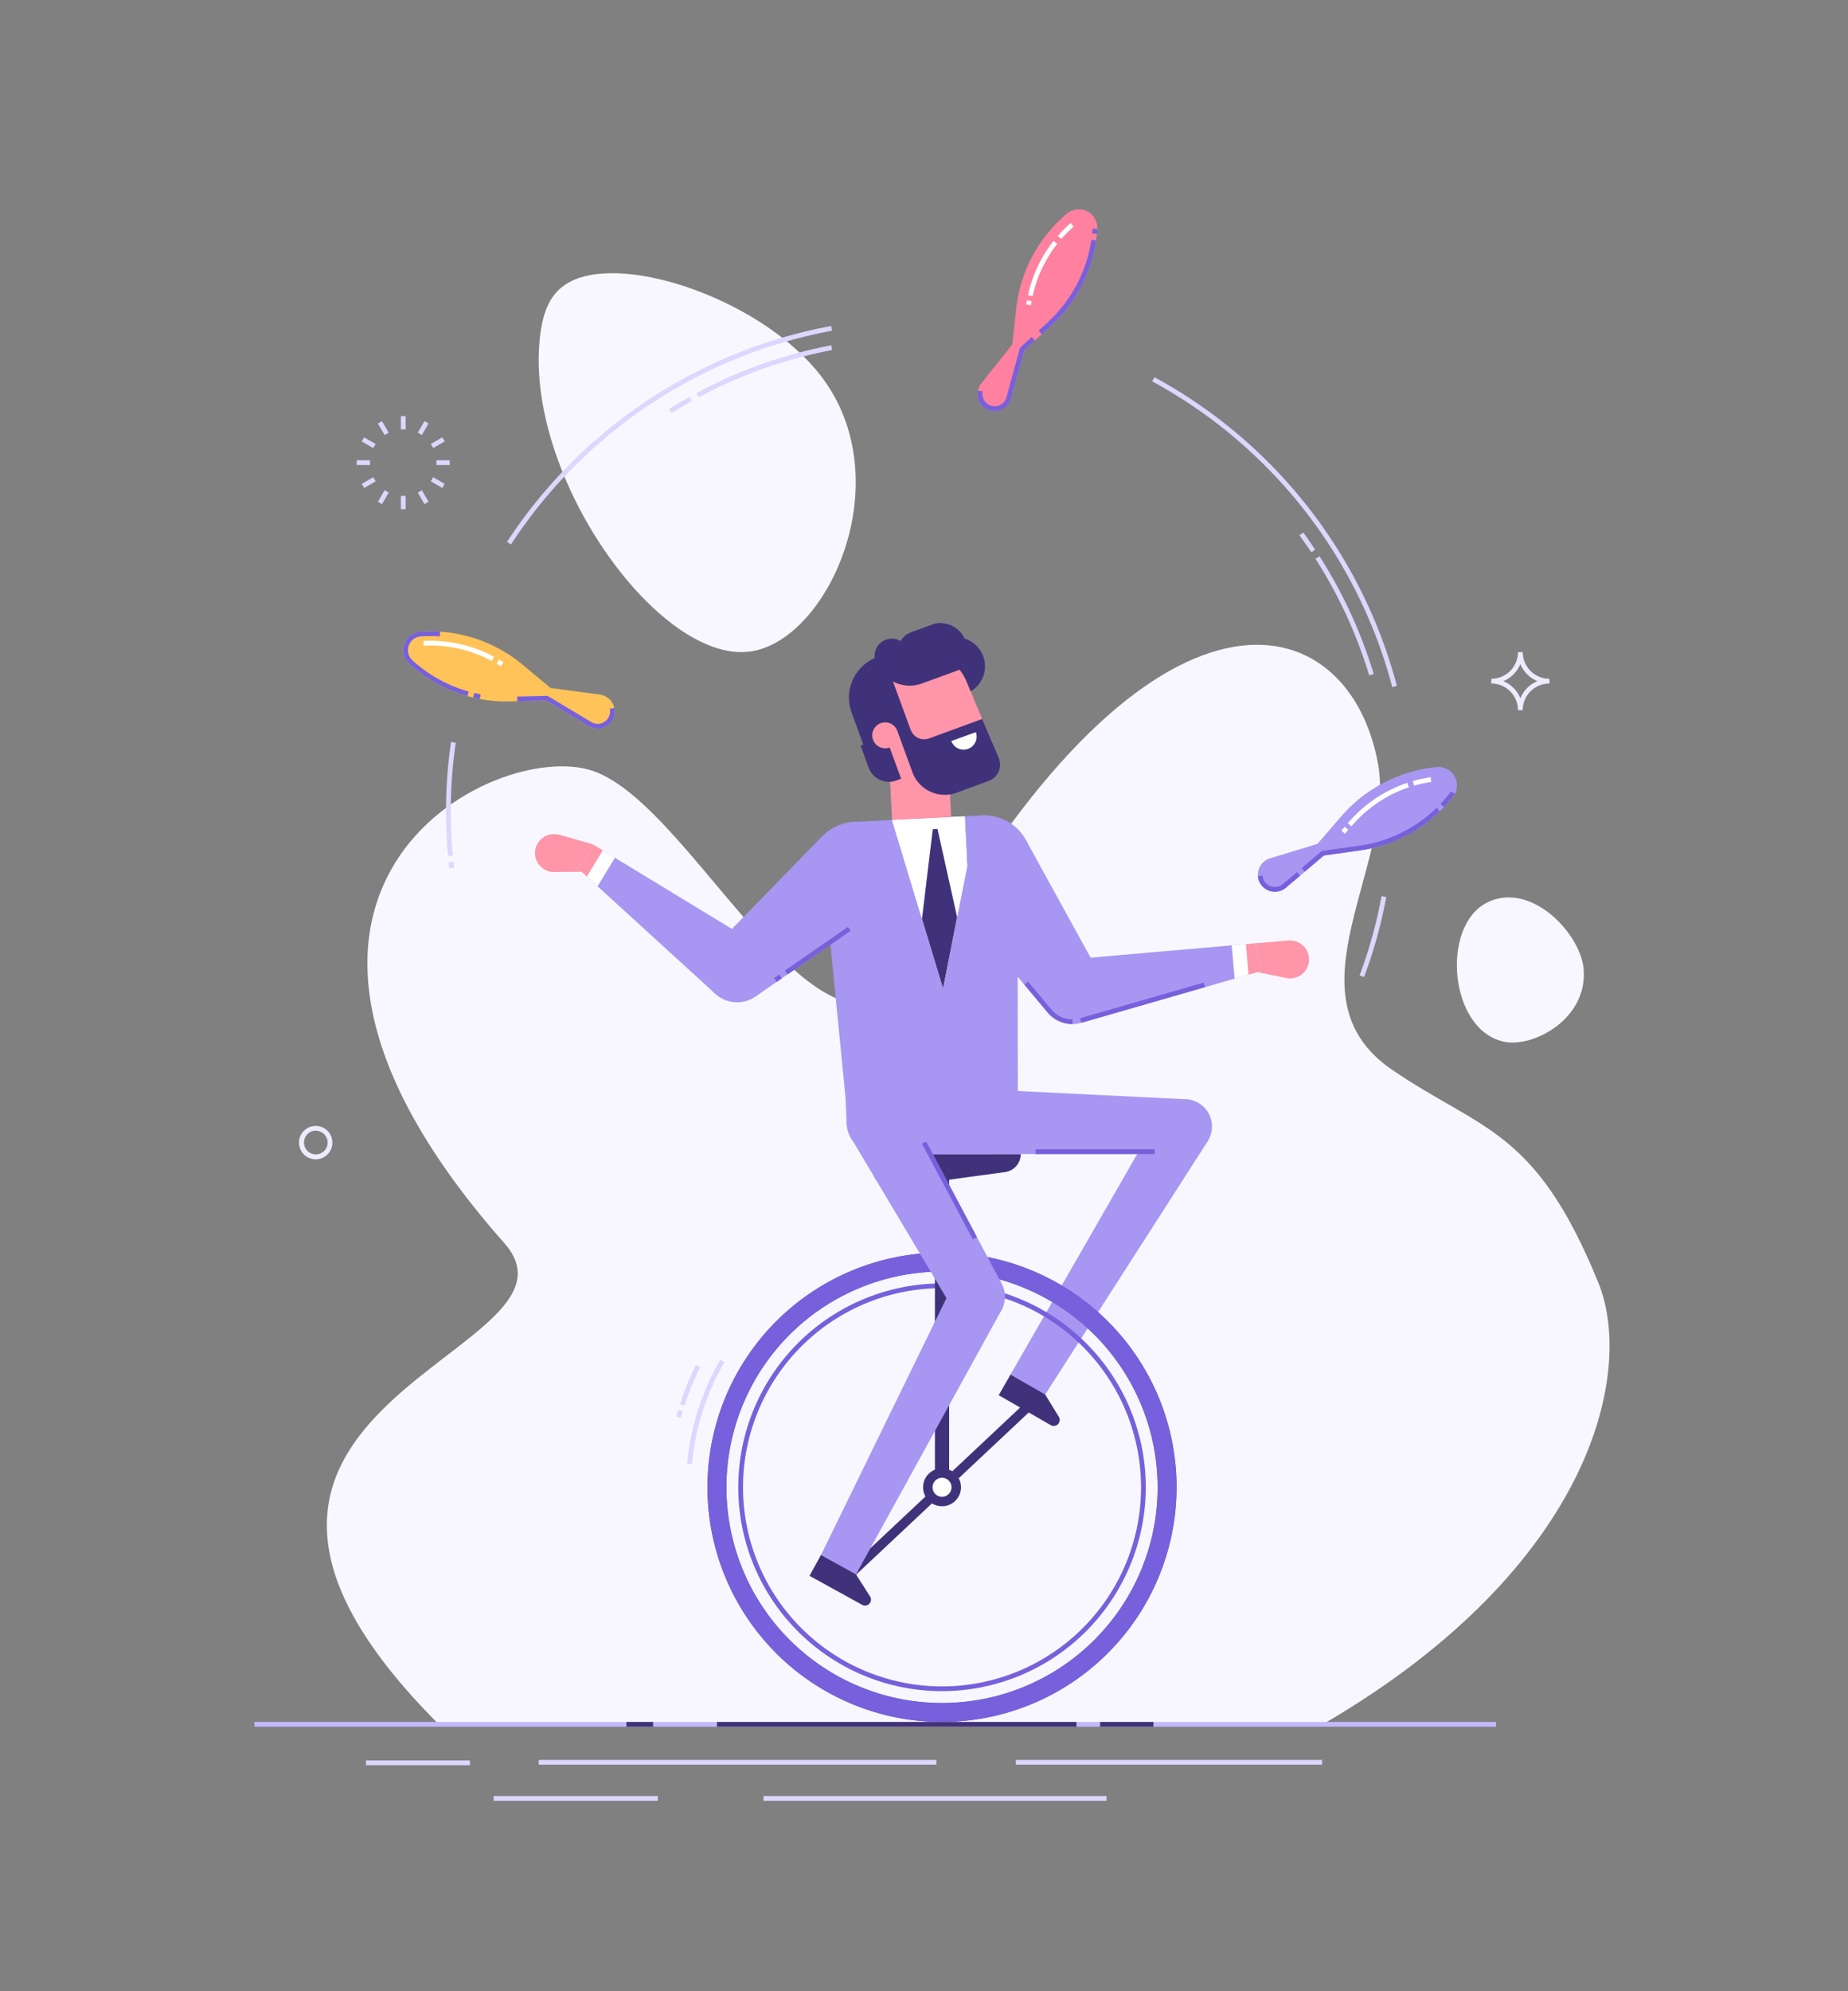 <svg id="_ÎÓÈ_1" data-name="—ÎÓÈ_1" xmlns="http://www.w3.org/2000/svg" viewBox="0 0 780 840"><rect x="0" y="0" width="780" height="840" fill="#808080" stroke="none"/><defs><style>.cls-1{fill:#f8f7ff}.cls-2{fill:#ddd6ff}.cls-4{fill:#40327a}.cls-5{fill:#a796f2}.cls-6{fill:#7760db}.cls-7{fill:#ff95a9}.cls-8{fill:#fff}</style></defs><path class="cls-1" d="M185.22 727.42H558.3C672 661.27 690 578.89 674.62 541.09c-26.65-65.41-49.43-64-87.23-89.93-45.45-31.19 2.16-86.66-5.82-129.3-12.65-67.68-94.52-88.33-190.3 81-40.37 71.38-95.73-61.93-140.87-77.6-41.91-14.54-168.4 51.17-37.56 199.12 41.66 47.1-163.72 66.93-27.62 203.04z"/><path class="cls-2" d="M169.2 175.54h2v5.61h-2zm0 33.66h2v5.61h-2z"/><path class="cls-2" transform="rotate(-30 161.772 180.587)" d="M160.78 177.79h2v5.61h-2z"/><path class="cls-2" transform="rotate(-30 178.601 209.736)" d="M177.61 206.94h2v5.61h-2z"/><path class="cls-2" transform="rotate(-60 155.627 186.766)" d="M154.62 183.95h2v5.61h-2z"/><path class="cls-2" transform="rotate(-60 184.77 203.59)" d="M183.77 200.78h2v5.61h-2z"/><path class="cls-2" d="M150.56 194.17h5.61v2h-5.61zm33.66 0h5.61v2h-5.61z"/><path class="cls-2" transform="rotate(-30 155.612 203.576)" d="M152.82 202.59h5.61v2h-5.61z"/><path class="cls-2" transform="rotate(-30 184.761 186.747)" d="M181.97 185.76h5.61v2h-5.61z"/><path class="cls-2" transform="rotate(-60.01 161.767 209.74)" d="M158.98 208.75h5.61v2h-5.61z"/><path class="cls-2" transform="rotate(-60.01 178.597 180.595)" d="M175.81 179.6h5.61v2h-5.61z"/><path d="M642.71 299.6h-2a11.27 11.27 0 0 0-11.25-11.26v-2a11.27 11.27 0 0 0 11.25-11.25h2A11.27 11.27 0 0 0 654 286.34v2a11.27 11.27 0 0 0-11.29 11.26zm-8.2-12.26a13.32 13.32 0 0 1 7.2 7.21 13.34 13.34 0 0 1 7.21-7.21 13.32 13.32 0 0 1-7.21-7.2 13.3 13.3 0 0 1-7.2 7.2zM133.3 489.07a7.05 7.05 0 1 1 7-7.05 7.06 7.06 0 0 1-7 7.05zm0-12.1a5 5 0 1 0 5 5 5.06 5.06 0 0 0-5-4.97z" fill="#eeebff"/><path class="cls-1" d="M227.88 142.39c1.26-11.36 4.57-19.1 12.43-23.36 23.32-12.64 81.82 7.87 106.15 39.51 33.92 44.14 3 112-30 116.33-38.31 5.04-95.06-73.87-88.58-132.48zm399.77 238.36c18.4-9.26 39.47 13 40.76 28 1.81 20.86-20.77 33-33.07 30.79-23.64-4.28-27.51-48.82-7.69-58.79z"/><path class="cls-4" transform="rotate(-43.2 395.509 629.431)" d="M340.03 627.44h110.95v4H340.03z"/><path class="cls-5" d="M441.13 588.3a8.44 8.44 0 1 1-3.13-11.52 8.44 8.44 0 0 1 3.13 11.52z"/><path class="cls-5" d="M426.5 579.89l63.46-110.39 20.05 11.52-68.88 107.28-14.63-8.41z"/><path class="cls-4" d="M443.52 601.21l-22-12.65 5-8.67 14.64 8.41 5.77 9.42a2.5 2.5 0 0 1 0 2.56 2.51 2.51 0 0 1-3.41.93z"/><path class="cls-6" d="M397.61 726.41a99 99 0 1 1 99-99 99.11 99.11 0 0 1-99 99zm0-190a91 91 0 1 0 91 91 91.1 91.1 0 0 0-91-91z"/><path class="cls-6" d="M397.61 713.41a86 86 0 1 1 86-86 86.1 86.1 0 0 1-86 86zm0-170a84 84 0 1 0 84 84 84.09 84.09 0 0 0-84-84z"/><path class="cls-2" d="M288.92 593l-1.9-.6a115.55 115.55 0 0 1 6.74-16.63l1.79.89a114.33 114.33 0 0 0-6.63 16.34zm-1.49 5.1l-1.93-.51c.25-1 .51-1.9.79-2.84l1.92.57c-.27.92-.53 1.85-.78 2.78zm4.63 19.47l-2-.18A106.67 106.67 0 0 1 304 573.65l1.73 1a104.69 104.69 0 0 0-13.67 42.92z"/><path class="cls-6" d="M397.61 726.41a99 99 0 1 1 99-99 99.11 99.11 0 0 1-99 99zm0-190a91 91 0 1 0 91 91 91.1 91.1 0 0 0-91-91z"/><path class="cls-4" d="M394.61 494.98h6v138.73h-6z"/><path class="cls-4" d="M377.1 500.86l47.1-6.41a7.68 7.68 0 0 0 6.64-7.61h-62.46v6.41a7.68 7.68 0 0 0 8.72 7.61z"/><path class="cls-7" d="M552.36 406.33a8 8 0 1 1-6.24-9.43 8 8 0 0 1 6.24 9.43z"/><path class="cls-7" d="M536.3 405.11a6 6 0 1 0-7.08 4.68 6 6 0 0 0 7.08-4.68z"/><path class="cls-7" d="M543.85 396.76l-13.94 1.17-.69 11.86 13.71 2.79.92-15.82z"/><path class="cls-5" d="M532.07 409.67l-2.18-11.74-4 .35-6 .52-59.57 5.2L433 354.36l-32.88 22.45 42 50.3a13.66 13.66 0 0 0 14.24 4.36h.09z"/><path class="cls-6" d="M456.5 431.44l-.7-1.87.14-.05 52.16-15.02.56 1.92-52.16 15.02z"/><path class="cls-8" d="M529.89 397.93l2.18 11.74-10.96 3.16-1.23-14.03 5.97-.52 4.04-.35z"/><path class="cls-7" d="M529.9 397.93l2.17 11.75-5.09 1.46-1.12-12.86 4.04-.35z"/><path class="cls-5" d="M428.32 379.33a20 20 0 1 1 2.52-28.17 20 20 0 0 1-2.52 28.17z"/><path class="cls-7" d="M225.83 359.87a8 8 0 1 0 8-8 8 8 0 0 0-8 8z"/><path class="cls-7" d="M241.83 361.78a6 6 0 1 1 6 6 6 6 0 0 1-6-6z"/><path class="cls-7" d="M236.04 352.13l13.45 3.85-1.62 11.77-13.99.08 2.16-15.7z"/><circle class="cls-5" cx="311.12" cy="409.17" r="13.64" transform="rotate(-14.09 311.187 409.258)"/><path class="cls-5" d="M372.81 383.11l-53.92 37.28-17.54-20.73 45.74-46.95 25.72 30.4z"/><path class="cls-5" d="M301.93 419.25l-58.13-53.06 7.15-9.56 3.47 2.1 5.12 3.12 58.66 35.65-16.27 21.75z"/><path class="cls-8" d="M252.22 373.87l-8.42-7.68 7.15-9.56 3.47 2.1 5.12 3.12-7.32 12.02z"/><path class="cls-7" d="M250.95 356.63l-7.16 9.56 3.92 3.57 6.7-11.03-3.46-2.1z"/><circle class="cls-5" cx="361.43" cy="366.66" r="20" transform="rotate(-66.31 361.448 366.66)"/><path class="cls-5" d="M415.26 459.54L500 463.7v23.13l-84.74.01v-27.3z"/><circle class="cls-5" cx="370.99" cy="473.2" r="13.65" transform="rotate(-21.6 371.06 473.256)"/><circle class="cls-5" cx="415.26" cy="473.19" r="13.65"/><path class="cls-5" d="M429.5 358l.1 105-72.87-1.6-9.82-99.3a14 14 0 0 1 13.24-15.36l54.66-2.74a14 14 0 0 1 14.69 14z"/><path class="cls-5" d="M429.6 459.56l-.67 13.65v.67a13.66 13.66 0 0 1-13.64 13H371a13.66 13.66 0 0 1-13.64-13v-.67l-.67-13.65z"/><path class="cls-5" d="M383.04 466.8l39.78 74.82-20.43 10.86-43.45-72.87 24.1-12.81z"/><path class="cls-6" transform="rotate(-28 400.666 502.158)" d="M399.73 479.35h2v45.71h-2z"/><path class="cls-5" d="M361.28 664.15a8.44 8.44 0 1 1-3.28-11.46 8.43 8.43 0 0 1 3.28 11.46z"/><path class="cls-8" d="M376.49 345.89l21.55 71.09 10.19-51.58-1.04-21.03-30.7 1.52z"/><path class="cls-8" d="M407.19 344.37l1.04 21.03-4.25 21.49-5.94 30.09-8.9-29.35-12.65-41.74 30.7-1.52z"/><path class="cls-5" d="M510 481a11.56 11.56 0 1 1-4.26-15.79A11.55 11.55 0 0 1 510 481zm-87.27 71.63a11.57 11.57 0 1 1-4.55-15.71 11.56 11.56 0 0 1 4.55 15.71z"/><path class="cls-5" d="M346.51 656.01l55.96-114.54 20.26 11.16-61.44 111.53-14.78-8.15z"/><path class="cls-4" d="M403.98 386.89l-5.94 30.09-8.9-29.35 4.56-37.81 2-.09 8.28 37.16zM363.9 677l-22.23-12.24 4.83-8.76 14.79 8.15 5.94 9.31a2.48 2.48 0 0 1 .08 2.56 2.51 2.51 0 0 1-3.41.98z"/><path class="cls-7" transform="rotate(-2.84 387.97 331.534)" d="M375.8 318.2h25v27.09h-25z"/><path d="M220.64 280.44l11.73 9.78 20.82 2.78a7.2 7.2 0 1 1-4.64 13.33l-18-10.79-15.27.37A60.94 60.94 0 0 1 172.69 280a7.78 7.78 0 0 1-2.05-8.3 7.84 7.84 0 0 1 6.87-5.24 61 61 0 0 1 43.13 13.98z" fill="#ffc359"/><path class="cls-6" d="M252.23 307.34a7.16 7.16 0 0 1-3.68-1l-18-10.79-12.23.3-.05-2 12.81-.31 18.53 11.08a5.19 5.19 0 0 0 7.58-2.76 5.18 5.18 0 0 0 .18-2.81l1.95-.43a7.1 7.1 0 0 1-.24 3.9 7.21 7.21 0 0 1-6.85 4.82z"/><path class="cls-8" d="M211.42 281.1c-.6-.39-1.21-.77-1.83-1.13l1-1.72q1 .56 1.89 1.17zm-3.82-2.26a55.11 55.11 0 0 0-28.78-6.46l-.1-2a57 57 0 0 1 29.83 6.7z"/><path class="cls-6" d="M197.31 293.66A61.19 61.19 0 0 1 172.69 280a7.74 7.74 0 0 1-2.05-8.3 7.83 7.83 0 0 1 6.87-5.24 61.69 61.69 0 0 1 8.27 0l-.14 2a59.33 59.33 0 0 0-8 0 5.83 5.83 0 0 0-5.11 3.9 5.74 5.74 0 0 0 1.47 6.14 59.1 59.1 0 0 0 23.81 13.23zm5.2 1.22c-.94-.18-1.89-.38-2.82-.6l.46-1.95c.9.21 1.82.41 2.73.58z"/><path d="M443.53 137.52l-11.26 10.32-5.51 20.27a7.2 7.2 0 1 1-12.59-6.37l13.09-16.44 1.66-15.19a60.94 60.94 0 0 1 21.45-40.05 7.78 7.78 0 0 1 8.5-.93 7.83 7.83 0 0 1 4.27 7.51 60.9 60.9 0 0 1-19.61 40.88z" fill="#ff809f"/><path class="cls-8" d="M447.93 100.84l-1.52-1.3c.17-.2.34-.38.51-.57l1.53 1.28zm.52-.59L447 98.92a57.51 57.51 0 0 1 4.89-4.86l1.32 1.51a54.86 54.86 0 0 0-4.76 4.68zm-13.3 28.51l-2-.28c.09-.6.18-1.19.29-1.79l2 .35c-.11.57-.21 1.15-.29 1.72zm.69-3.8l-1.95-.42a56.14 56.14 0 0 1 10.8-22.93l1.58 1.24A54 54 0 0 0 435.84 125z"/><path class="cls-6" d="M419.8 173.43a7.07 7.07 0 0 1-3.24-.78 7.17 7.17 0 0 1-3.79-4.9 7.25 7.25 0 0 1 0-3l2 .4a5 5 0 0 0 0 2.15 5.18 5.18 0 0 0 2.73 3.53 5.08 5.08 0 0 0 2.34.57 5.22 5.22 0 0 0 5-3.84l5.67-20.83 4.94-4.54 1.35 1.48-4.52 4.14-5.51 20.27a7.23 7.23 0 0 1-6.97 5.35zM439.7 141l-1.35-1.47 3.83-3.52a59 59 0 0 0 18.48-34.89l2 .28a61 61 0 0 1-19.11 36.09zM463 98.65l-2-.2c.06-.65.11-1.3.16-2l2 .14c-.06.72-.16 1.41-.16 2.06z"/><path class="cls-5" d="M573.9 358.77l-15.12 2.13-16 13.58A7.2 7.2 0 1 1 536 362.1l20.08-6.1 10-11.57a60.94 60.94 0 0 1 40.36-20.86 7.78 7.78 0 0 1 7.54 4 7.83 7.83 0 0 1-.67 8.54 61 61 0 0 1-39.41 22.66z"/><path class="cls-8" d="M567.69 351.69l-1.51-1.31 1.41-1.63 1.51 1.3zm2.68-3.11l-1.51-1.31.22-.26A56.78 56.78 0 0 1 594 330.23l.64 1.89a54.85 54.85 0 0 0-24 16.19zm26.47-17.15l-.55-1.92a55.17 55.17 0 0 1 7.55-1.64l.29 2a56.35 56.35 0 0 0-7.29 1.56z"/><path class="cls-6" d="M538.1 376.19a7.21 7.21 0 0 1-7.19-6.63l2-.16a5 5 0 0 0 .62 2.08 5.21 5.21 0 0 0 7.93 1.48l6-5.06 1.29 1.53-6 5.05a7.1 7.1 0 0 1-4.65 1.71zm12.61-8.46l-1.29-1.52 8.51-7.21 15.69-2.21a58.46 58.46 0 0 0 32.74-16l1.39 1.44a60.47 60.47 0 0 1-33.85 16.53l-15.12 2.13zm58.77-27.24l-1.48-1.38c1.28-1.34 2.52-2.77 3.67-4.24a5.5 5.5 0 0 0 .61-.95l1.78.9a7.22 7.22 0 0 1-.82 1.29 55.695 55.695 0 0 1-3.76 4.38z"/><path class="cls-8" d="M403.61 627.41a6 6 0 1 1-6-6 6 6 0 0 1 6 6z"/><path class="cls-4" d="M397.61 635.41a8 8 0 1 1 8-8 8 8 0 0 1-8 8zm0-12a4 4 0 1 0 4 4 4 4 0 0 0-4-4z"/><path class="cls-2" d="M215.66 229.68l-1.66-1.09a208.9 208.9 0 0 1 136.84-91.07l.36 2a206.91 206.91 0 0 0-135.54 90.16zm371.99 60.19a206.88 206.88 0 0 0-101.34-129l.95-1.75a208.86 208.86 0 0 1 102.33 130.2z"/><path class="cls-2" d="M294.92 167.59l-.94-1.76a198.25 198.25 0 0 1 56.87-20.16l.38 2a196.36 196.36 0 0 0-56.31 19.92zm-11.51 6.69l-1.06-1.7c2.88-1.8 5.83-3.55 8.78-5.2l1 1.75c-2.94 1.63-5.87 3.36-8.72 5.15zm-94.27 186.88c-.59-6.26-.89-12.63-.89-18.94a201.29 201.29 0 0 1 2.12-29.22l2 .29a198.81 198.81 0 0 0-2.1 28.89c0 6.25.29 12.56.88 18.75zm.54 5.08c-.1-.83-.19-1.67-.28-2.5l2-.22c.09.83.19 1.66.29 2.48zm386.06 45.94l-1.88-.7a195.8 195.8 0 0 0 9.25-33.43l2 .36a199.52 199.52 0 0 1-9.37 33.77zm2.17-127.27a197.84 197.84 0 0 0-22.67-49.18l1.68-1.08a199.36 199.36 0 0 1 22.9 49.68zM553.48 233c-1.59-2.41-3.28-4.82-5-7.18l1.61-1.18c1.74 2.38 3.44 4.82 5 7.26z"/><path class="cls-4" d="M407.73 292.6l-3.42 1.25-8.42-23.05 3.41-1.25a12.28 12.28 0 0 1 15.7 7.31 12.27 12.27 0 0 1-7.27 15.74z"/><path class="cls-4" d="M366.73 309.29h18.17v19h-9.09a9.09 9.09 0 0 1-9.09-9.09v-10l.01.09z" transform="rotate(-20 379.773 321.784)"/><path class="cls-4" d="M389.91 262.23h8.82a10.91 10.91 0 0 1 10.91 10.91v10.81a9.86 9.86 0 0 1-9.86 9.86h-9.87v-31.58z" transform="rotate(-20.08 399.841 278.054)"/><path class="cls-7" d="M413.42 325l-30.31 11.08L370.63 302a20 20 0 0 1 11.93-25.67 20 20 0 0 1 25.31 11l10.8 25.67a9.09 9.09 0 0 1-5.25 12z"/><path d="M414.58 303.27l-6.71-15.93z" fill="none"/><path class="cls-4" d="M376.61 278.79h2.72V313h-20.9v-16a18.18 18.18 0 0 1 18.18-18.21z" transform="rotate(-20.08 368.946 295.943)"/><path class="cls-7" d="M375.5 315.32l5.12-1.87-1.87-5.12a5.44 5.44 0 0 0-7-3.25 5.44 5.44 0 0 0-3.25 7 5.45 5.45 0 0 0 7 3.24z"/><path class="cls-4" d="M408.66 281.19l-19.45 7.11a15.31 15.31 0 0 1-19.62-9.12 7.27 7.27 0 0 1 13.66-5 .75.75 0 0 0 1 .45l19.45-7.11z"/><path class="cls-4" d="M398.91 277l-9.68 3.54a7.27 7.27 0 0 1-5-13.66l9.67-3.53a7.27 7.27 0 1 1 5 13.65zm22.63 42.76a7.29 7.29 0 0 1-4.21 9.66l-13.57 5a14.54 14.54 0 0 1-18.65-8.66l-5.85-16 5.12-1.87a6.06 6.06 0 0 0 7.77 3.61l22.43-8.2z"/><path class="cls-8" d="M401.53 312.59a5.5 5.5 0 0 0 10.36-3.72z"/><path class="cls-2" d="M227.37 742.42h167.88v2H227.37zm-19 15.24h69.28v2h-69.28zm113.89 0h144.76v2H322.26zm-167.76-15h43.83v2H154.5zm274.28-.24h129.25v2H428.78z"/><path fill="#c4b8ff" d="M107.38 726.41h524.07v2H107.38z"/><path class="cls-4" d="M302.61 726.41h151.73v2H302.61zm161.73 0h22.5v2h-22.5zm-199.93 0h11.25v2h-11.25z"/><path class="cls-6" transform="rotate(-34.64 328.422 412.665)" d="M327.05 411.62h2.63v2h-2.63z"/><path class="cls-6" transform="rotate(-34.64 345.242 401.039)" d="M329 400h32.35v2H329z"/><path class="cls-6" d="M452.66 432a13.63 13.63 0 0 1-10.46-4.9l-.54-.63-9.3-11.12 1.54-1.28 9.85 11.77a11.63 11.63 0 0 0 8.92 4.18zm-15.57 52.84h50.31v2h-50.31z"/></svg>